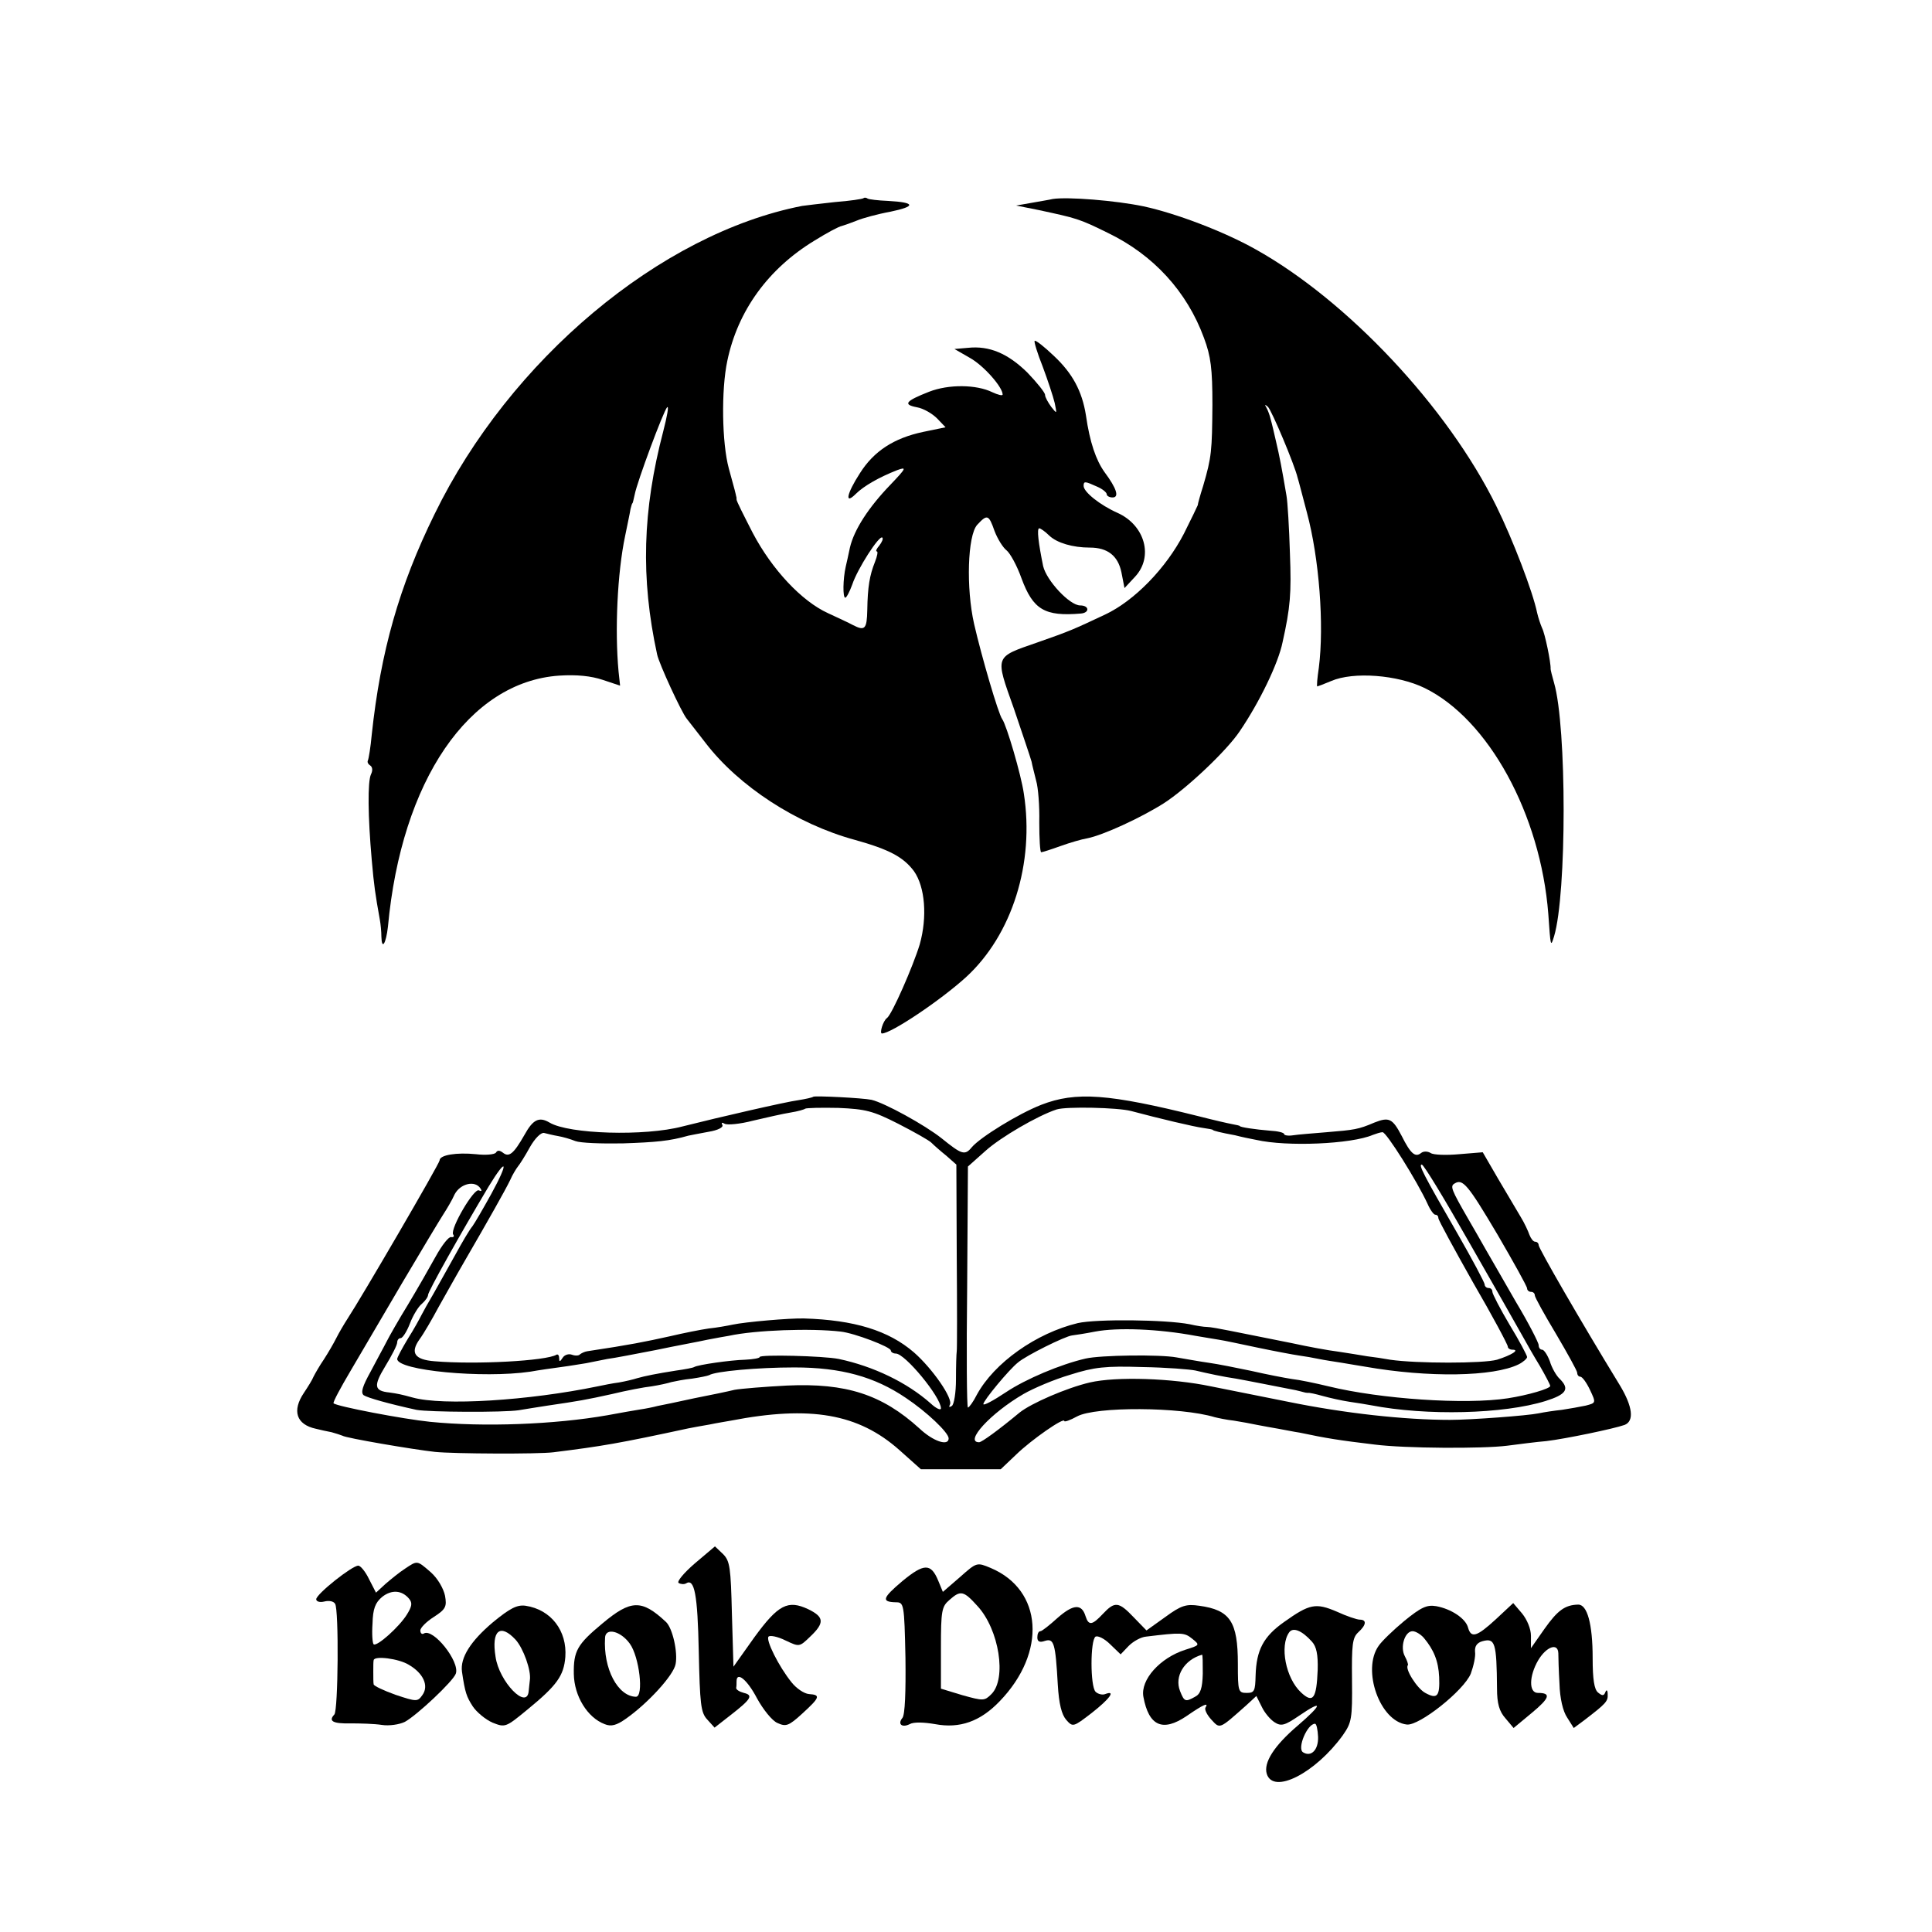 <?xml version="1.0" standalone="no"?>
<!DOCTYPE svg PUBLIC "-//W3C//DTD SVG 20010904//EN"
 "http://www.w3.org/TR/2001/REC-SVG-20010904/DTD/svg10.dtd">
<svg version="1.0" xmlns="http://www.w3.org/2000/svg"
 width="501pt" height="501pt" viewBox="0 0 501 501"
 preserveAspectRatio="xMidYMid meet">
<g transform="translate(0,501) scale(0.1,-0.1)"
fill="#000000" stroke="none">
<path d="M2239 4496 c-2 -2 -35 -7 -74 -10 -38 -4 -77 -9 -85 -10 -368 -72
-758 -399 -953 -799 -92 -187 -140 -357 -163 -572 -3 -33 -8 -63 -10 -67 -2
-4 0 -9 6 -13 6 -4 7 -13 2 -23 -9 -19 -8 -109 2 -222 6 -68 9 -88 21 -155 2
-11 4 -31 4 -44 1 -36 12 -18 17 26 35 379 210 635 444 651 46 3 83 -1 113
-11 l45 -15 -4 37 c-10 107 -3 256 17 351 6 30 13 62 14 70 2 8 4 15 5 15 1 0
3 10 6 23 6 32 74 215 84 226 5 4 0 -23 -10 -62 -54 -206 -59 -381 -16 -579 5
-24 63 -150 77 -167 5 -6 27 -35 49 -63 86 -112 236 -210 387 -251 90 -25 126
-45 153 -81 29 -41 35 -119 15 -190 -17 -56 -72 -182 -85 -191 -10 -7 -20 -40
-13 -40 24 0 152 86 218 146 120 110 178 296 150 476 -7 49 -45 178 -56 193
-10 13 -54 164 -73 247 -21 93 -17 229 8 257 26 28 30 27 45 -16 8 -21 22 -43
31 -50 9 -7 27 -39 39 -73 30 -81 60 -99 154 -91 23 2 22 21 -2 21 -27 0 -87
64 -96 102 -12 59 -17 98 -10 98 3 0 15 -8 26 -19 20 -19 61 -31 105 -31 46 0
73 -21 82 -64 l8 -41 27 29 c49 52 26 134 -45 166 -45 20 -88 54 -88 70 0 13
4 12 35 -2 14 -6 25 -15 25 -20 0 -4 7 -8 15 -8 18 0 11 23 -21 66 -22 31 -38
77 -48 147 -10 63 -35 109 -83 154 -25 24 -48 42 -50 39 -2 -2 7 -32 21 -67
13 -35 27 -77 31 -94 6 -29 6 -29 -9 -10 -8 11 -16 25 -16 31 0 6 -21 32 -46
58 -50 49 -98 70 -154 64 l-35 -3 40 -23 c36 -20 85 -76 85 -95 0 -4 -12 -1
-27 6 -41 20 -113 21 -164 1 -61 -24 -68 -33 -32 -40 18 -3 41 -17 53 -29 l22
-23 -58 -12 c-76 -16 -128 -50 -164 -107 -35 -54 -40 -83 -11 -54 21 21 62 44
108 62 25 9 23 5 -18 -38 -56 -58 -94 -116 -105 -163 -4 -19 -9 -42 -11 -50
-7 -31 -8 -80 -1 -80 3 0 11 15 18 34 13 40 70 129 78 122 3 -3 -1 -12 -8 -21
-7 -8 -10 -15 -6 -15 3 0 1 -12 -5 -27 -14 -35 -19 -65 -20 -125 -1 -49 -6
-55 -37 -39 -9 5 -39 19 -65 31 -68 31 -145 113 -195 208 -23 45 -43 84 -42
87 0 3 0 6 -1 8 0 1 -2 9 -4 17 -2 8 -9 33 -15 55 -18 66 -20 204 -4 279 27
130 106 239 226 312 32 20 64 37 71 38 7 2 24 8 39 14 14 6 54 17 87 23 67 14
65 24 -6 28 -26 1 -50 4 -53 6 -4 3 -9 3 -11 1z"/>
<path d="M2730 4494 c-8 -2 -33 -6 -55 -10 l-40 -7 60 -12 c97 -21 103 -22
178 -59 118 -57 205 -152 249 -272 18 -48 22 -80 22 -174 -1 -119 -2 -135 -24
-210 -8 -25 -14 -47 -14 -50 -1 -3 -17 -36 -36 -74 -46 -89 -128 -174 -205
-210 -81 -38 -89 -42 -175 -72 -112 -39 -110 -33 -61 -171 22 -65 43 -127 46
-138 2 -11 8 -33 12 -50 5 -16 9 -65 8 -107 0 -43 2 -78 5 -78 3 0 25 7 50 16
25 9 56 18 69 20 41 8 139 53 199 91 59 38 163 136 197 187 51 75 100 176 111
231 20 90 23 125 19 230 -2 66 -6 134 -9 150 -12 71 -18 102 -27 140 -5 22
-11 48 -14 58 -2 9 -7 23 -11 30 -5 8 -4 9 4 2 10 -10 69 -150 77 -184 3 -9
13 -49 24 -90 32 -119 45 -292 31 -402 -4 -27 -6 -49 -4 -49 1 0 17 6 36 14
58 25 172 16 242 -18 166 -81 301 -328 321 -586 6 -86 6 -87 15 -58 33 110 33
543 0 657 -5 17 -9 34 -9 36 1 17 -15 93 -22 106 -4 9 -10 27 -13 40 -11 54
-63 190 -106 277 -126 256 -386 533 -625 666 -82 46 -206 93 -290 111 -72 15
-196 25 -235 19z"/>
<path d="M2109 2166 c-2 -2 -20 -6 -39 -9 -31 -4 -205 -44 -300 -68 -98 -26
-295 -20 -345 10 -27 16 -43 8 -65 -32 -28 -49 -40 -59 -56 -46 -8 6 -14 7
-18 0 -4 -5 -27 -7 -52 -4 -50 5 -94 -2 -94 -16 0 -8 -204 -358 -239 -411 -9
-14 -22 -36 -29 -50 -7 -14 -21 -38 -32 -55 -11 -16 -23 -37 -27 -45 -3 -8
-15 -27 -25 -42 -31 -46 -20 -82 31 -93 12 -3 30 -7 41 -9 11 -3 23 -7 28 -9
8 -6 185 -36 240 -42 48 -5 268 -6 307 -1 128 16 169 23 350 62 11 2 36 7 55
10 19 4 44 8 55 10 207 40 331 18 437 -76 l56 -50 104 0 103 0 40 38 c39 38
125 98 125 87 0 -3 15 2 33 12 48 26 268 25 357 -2 8 -2 31 -7 50 -9 19 -3 46
-8 60 -11 14 -3 39 -7 55 -10 17 -3 41 -8 55 -10 71 -15 103 -20 195 -31 78
-10 280 -11 343 -3 31 4 77 10 102 12 50 6 175 32 203 42 25 10 21 47 -12 102
-104 170 -211 356 -211 364 0 5 -4 9 -9 9 -5 0 -11 8 -15 18 -3 9 -13 31 -23
47 -10 17 -36 61 -58 98 l-40 69 -61 -5 c-33 -3 -67 -2 -74 3 -8 5 -19 5 -25
0 -15 -12 -27 -2 -50 44 -24 46 -33 50 -71 35 -42 -18 -52 -19 -124 -25 -36
-3 -75 -6 -87 -8 -13 -2 -23 0 -23 3 0 4 -17 8 -37 9 -37 3 -78 9 -78 12 0 1
-9 3 -20 5 -11 2 -50 11 -85 20 -236 59 -320 65 -410 30 -59 -23 -158 -84
-180 -110 -18 -22 -26 -19 -78 23 -44 35 -148 92 -182 100 -24 5 -147 11 -151
8z m220 -70 c41 -21 80 -43 86 -49 7 -7 24 -22 39 -34 l26 -23 1 -237 c1 -131
1 -242 0 -247 -1 -6 -2 -38 -2 -73 0 -34 -5 -66 -11 -69 -6 -4 -8 -3 -5 3 10
15 -45 94 -93 136 -66 57 -155 84 -285 88 -38 1 -152 -9 -185 -16 -14 -3 -42
-8 -62 -10 -21 -3 -66 -12 -100 -20 -68 -15 -102 -22 -215 -39 -7 -1 -15 -5
-19 -8 -3 -4 -13 -4 -21 -1 -8 3 -19 0 -24 -8 -7 -11 -9 -11 -9 -1 0 7 -3 11
-7 9 -26 -16 -209 -26 -316 -17 -52 4 -64 22 -39 57 11 15 33 53 49 83 17 30
47 84 68 120 62 107 105 183 118 210 6 14 16 30 20 35 5 6 19 28 31 50 13 23
29 39 37 37 8 -2 24 -6 36 -8 12 -2 33 -8 45 -13 13 -5 68 -7 123 -6 86 3 121
6 170 20 6 1 29 6 52 10 25 4 40 12 36 18 -3 6 -1 7 6 3 6 -4 40 -1 74 8 34 8
78 18 97 21 19 3 36 8 38 10 3 2 41 3 86 2 71 -3 90 -8 155 -41z m604 33 c75
-20 164 -41 187 -44 14 -2 25 -4 25 -5 0 -2 20 -7 58 -14 15 -4 39 -9 55 -12
79 -18 246 -11 302 13 8 3 20 7 25 7 9 2 90 -127 117 -186 7 -16 16 -28 20
-28 5 0 8 -4 8 -9 0 -5 41 -80 90 -167 50 -86 90 -161 90 -166 0 -4 5 -8 12
-8 20 0 -2 -14 -40 -26 -35 -10 -209 -10 -277 0 -16 3 -43 7 -60 9 -16 3 -50
8 -75 12 -25 3 -79 13 -120 22 -41 8 -84 17 -95 19 -11 2 -40 8 -65 13 -25 5
-52 10 -60 10 -8 0 -28 3 -45 7 -62 12 -241 14 -290 3 -108 -26 -217 -103
-262 -186 -9 -18 -20 -33 -23 -33 -3 0 -4 141 -2 312 l2 313 46 41 c39 35 135
91 184 107 25 8 159 5 193 -4z m-1659 -215 c-21 -38 -43 -76 -49 -84 -7 -8
-27 -42 -45 -75 -18 -33 -44 -78 -56 -100 -13 -22 -27 -47 -31 -55 -4 -8 -19
-36 -35 -61 -15 -25 -28 -49 -28 -53 0 -30 222 -51 345 -33 22 4 58 9 80 12
23 3 52 8 65 10 14 3 39 8 55 11 17 2 73 13 125 23 52 11 113 22 135 27 22 4
47 9 55 10 69 15 213 20 290 11 36 -4 130 -40 130 -49 0 -4 6 -8 13 -8 24 0
117 -113 117 -142 0 -6 -12 -1 -27 13 -61 54 -148 96 -238 115 -40 8 -205 12
-205 5 0 -3 -17 -6 -38 -7 -38 -1 -122 -13 -132 -19 -3 -2 -24 -6 -46 -9 -51
-8 -81 -14 -102 -20 -9 -3 -30 -8 -47 -11 -16 -2 -41 -7 -55 -10 -179 -37
-401 -51 -480 -29 -29 8 -39 10 -60 13 -40 4 -42 17 -11 68 17 28 31 55 31 62
0 6 4 11 9 11 5 0 16 17 24 38 8 21 22 44 31 51 9 8 16 18 16 23 0 9 83 157
157 281 48 79 53 65 7 -19z m2536 -126 c63 -110 124 -217 135 -237 11 -20 32
-57 48 -83 15 -26 27 -49 27 -52 0 -7 -58 -24 -110 -32 -110 -17 -330 -2 -465
31 -33 8 -76 17 -95 19 -19 3 -66 12 -105 21 -38 8 -88 18 -110 21 -22 3 -60
10 -84 14 -43 8 -197 6 -236 -3 -65 -15 -155 -53 -206 -87 -33 -22 -59 -36
-59 -31 0 9 67 90 90 108 21 18 122 68 140 70 8 1 35 5 60 10 58 11 164 7 260
-11 19 -3 46 -8 60 -10 14 -2 60 -12 103 -21 43 -9 91 -18 105 -20 15 -2 38
-6 52 -9 14 -3 41 -7 60 -10 19 -3 46 -8 60 -10 165 -29 333 -26 398 6 12 6
22 15 22 19 0 4 -20 42 -45 83 -25 42 -45 81 -45 86 0 6 -4 10 -10 10 -5 0
-10 4 -10 9 0 5 -32 65 -71 133 -90 156 -101 178 -92 178 5 0 60 -91 123 -202z
m73 21 c42 -72 77 -135 77 -140 0 -5 5 -9 10 -9 6 0 10 -4 10 -9 0 -5 25 -50
55 -100 30 -51 55 -96 55 -101 0 -6 4 -10 8 -10 5 0 16 -15 25 -34 16 -34 16
-34 -11 -41 -14 -3 -42 -8 -62 -11 -19 -2 -46 -6 -60 -9 -28 -6 -177 -17 -230
-17 -118 0 -273 17 -420 47 -14 3 -59 12 -100 20 -41 8 -86 17 -100 20 -100
21 -245 26 -314 10 -60 -14 -152 -54 -182 -78 -53 -44 -98 -77 -105 -77 -39 0
29 75 115 125 26 15 80 38 121 50 63 20 92 23 187 20 62 -1 124 -6 138 -9 29
-7 76 -17 105 -21 18 -3 119 -23 155 -30 8 -2 17 -4 20 -5 3 -1 8 -2 11 -2 4
1 21 -3 39 -8 18 -5 49 -12 69 -15 20 -3 46 -7 56 -9 145 -28 344 -23 453 11
54 17 63 31 37 57 -9 8 -21 29 -26 46 -6 16 -15 30 -20 30 -5 0 -9 5 -9 12 0
6 -26 57 -59 112 -32 56 -68 118 -80 139 -11 20 -31 54 -43 75 -45 78 -48 86
-36 93 21 13 34 -2 111 -132z m-2637 119 c4 -6 3 -8 -4 -5 -12 8 -75 -99 -67
-114 4 -5 1 -8 -5 -7 -6 2 -24 -21 -40 -50 -16 -29 -48 -85 -72 -125 -24 -39
-49 -83 -56 -97 -7 -14 -26 -48 -41 -77 -21 -38 -26 -54 -18 -61 11 -7 64 -22
137 -38 32 -6 226 -7 265 -1 17 3 50 8 75 12 82 12 99 15 167 30 37 9 84 18
103 20 19 3 42 8 51 11 9 2 33 7 54 9 20 3 40 7 44 9 16 10 126 20 221 20 121
0 208 -24 289 -79 54 -36 111 -90 111 -105 0 -21 -40 -8 -76 26 -97 88 -190
118 -343 111 -58 -3 -119 -8 -136 -11 -16 -4 -64 -14 -105 -22 -41 -9 -84 -18
-95 -20 -11 -3 -31 -7 -45 -9 -14 -2 -52 -9 -85 -15 -137 -24 -321 -31 -460
-17 -69 7 -242 40 -250 48 -2 3 18 40 44 84 26 44 87 148 135 230 49 83 96
161 105 175 9 14 23 37 30 53 15 28 53 37 67 15z"/>
<path d="M1802 956 c-29 -25 -48 -48 -42 -51 5 -3 14 -4 19 -1 22 14 30 -29
33 -176 3 -136 5 -159 22 -177 l19 -21 41 32 c54 42 60 52 35 58 -11 3 -20 8
-20 13 1 4 1 12 1 17 0 27 28 4 53 -44 16 -29 39 -58 53 -64 22 -10 29 -8 64
24 46 42 49 49 18 51 -13 1 -33 15 -45 30 -34 42 -68 111 -60 119 4 4 24 0 44
-10 36 -17 36 -17 64 10 38 36 36 51 -5 71 -53 25 -78 12 -140 -73 l-54 -76
-4 136 c-3 121 -5 138 -23 156 l-21 20 -52 -44z"/>
<path d="M1050 942 c-14 -9 -36 -27 -50 -39 l-25 -23 -18 35 c-9 19 -22 35
-28 35 -16 0 -108 -73 -109 -87 0 -6 9 -9 21 -6 12 3 24 1 28 -6 10 -15 8
-277 -2 -287 -16 -17 -4 -24 41 -23 26 0 63 -1 82 -4 19 -3 46 1 60 8 31 17
125 105 132 125 11 31 -59 119 -83 104 -5 -3 -9 1 -9 8 0 7 16 23 35 35 31 20
34 27 29 55 -4 19 -19 45 -37 61 -36 31 -34 31 -67 9z m11 -78 c9 -11 7 -20
-6 -41 -20 -32 -77 -83 -86 -77 -3 2 -5 26 -3 54 1 38 7 54 25 69 24 19 51 18
70 -5z m-1 -171 c38 -22 53 -55 35 -79 -12 -17 -15 -17 -69 1 -31 11 -56 23
-57 27 -1 4 -1 19 -1 33 0 14 0 27 1 30 2 12 65 4 91 -12z"/>
<path d="M2489 920 l-44 -38 -12 29 c-19 46 -37 45 -93 -1 -52 -44 -55 -54
-17 -55 21 0 22 -3 25 -144 1 -87 -1 -148 -8 -156 -13 -16 -1 -26 19 -16 10 6
37 5 66 0 64 -12 117 7 167 59 123 127 112 289 -23 346 -36 15 -36 15 -80 -24z
m46 -75 c56 -61 76 -188 36 -228 -18 -18 -21 -18 -75 -3 l-56 17 0 106 c0 96
2 107 22 124 29 26 37 24 73 -16z"/>
<path d="M1278 803 c-58 -49 -85 -92 -80 -128 8 -55 12 -65 28 -90 10 -15 33
-34 51 -42 33 -13 34 -13 91 34 77 63 94 88 98 136 5 68 -37 123 -103 133 -22
3 -40 -6 -85 -43z m59 -45 c20 -22 41 -80 37 -105 -1 -7 -2 -20 -3 -28 -4 -51
-77 24 -86 89 -11 68 12 87 52 44z"/>
<path d="M1562 800 c-65 -54 -75 -71 -74 -131 1 -57 35 -113 80 -130 17 -7 31
-3 55 14 57 40 124 113 129 142 6 31 -8 93 -25 109 -63 59 -91 58 -165 -4z
m71 -52 c25 -34 37 -138 16 -138 -47 1 -85 73 -80 153 1 27 40 18 64 -15z"/>
<path d="M2743 815 c-21 -19 -41 -35 -45 -35 -5 0 -8 -7 -8 -16 0 -11 6 -14
20 -9 23 7 27 -6 33 -113 3 -51 10 -78 22 -92 17 -19 18 -19 66 18 46 36 64
60 35 49 -7 -3 -19 0 -25 6 -14 14 -14 134 0 143 6 3 23 -5 38 -20 l27 -26 21
22 c12 12 32 23 45 24 91 11 99 11 119 -5 21 -17 21 -17 -17 -29 -66 -21 -117
-78 -109 -122 14 -76 50 -92 112 -50 45 31 58 36 49 22 -3 -5 4 -19 15 -31 23
-25 20 -26 91 37 l26 24 14 -28 c7 -15 22 -33 33 -40 17 -11 26 -9 64 17 63
43 61 30 -4 -26 -61 -52 -89 -96 -80 -125 17 -54 126 2 197 100 23 33 25 42
24 143 -1 92 1 110 16 124 21 19 23 33 4 33 -7 0 -34 9 -60 21 -54 23 -70 20
-136 -27 -54 -38 -72 -73 -74 -139 -1 -40 -3 -45 -23 -45 -22 0 -23 4 -23 75
0 110 -20 140 -100 151 -34 5 -47 1 -88 -29 l-49 -35 -33 34 c-39 41 -49 42
-80 9 -28 -30 -37 -31 -45 -6 -10 33 -32 31 -72 -4z m659 -62 c12 -13 16 -34
15 -73 -3 -75 -12 -88 -43 -59 -40 37 -56 121 -31 156 10 14 33 5 59 -24z
m-283 -83 c-1 -38 -6 -53 -20 -60 -25 -14 -28 -13 -39 15 -15 38 11 81 57 94
2 1 2 -22 2 -49z m299 -164 c1 -34 -18 -53 -39 -40 -16 10 11 74 31 74 4 0 7
-15 8 -34z"/>
<path d="M3642 807 c-29 -24 -59 -53 -67 -65 -44 -62 3 -196 73 -204 32 -4
148 88 166 132 7 19 13 45 11 57 -1 14 5 23 19 27 33 9 37 -3 38 -122 0 -40 6
-60 22 -78 l21 -25 47 39 c47 39 51 52 16 52 -24 0 -23 44 1 85 21 35 51 46
52 18 0 -10 1 -46 3 -79 1 -38 9 -72 20 -88 l17 -27 27 20 c56 43 62 49 61 67
0 11 -3 14 -6 6 -4 -10 -8 -10 -19 -1 -10 8 -14 35 -14 89 0 89 -14 140 -38
139 -34 -1 -53 -15 -87 -63 l-35 -50 0 32 c0 18 -10 42 -23 58 l-23 27 -45
-42 c-49 -45 -64 -50 -72 -22 -6 24 -44 49 -83 56 -24 4 -39 -3 -82 -38z m50
-44 c26 -31 38 -60 40 -102 2 -50 -5 -58 -36 -41 -21 11 -54 63 -45 72 1 2 -2
12 -8 23 -13 24 0 65 20 65 8 0 21 -8 29 -17z"/>
</g>
</svg>
